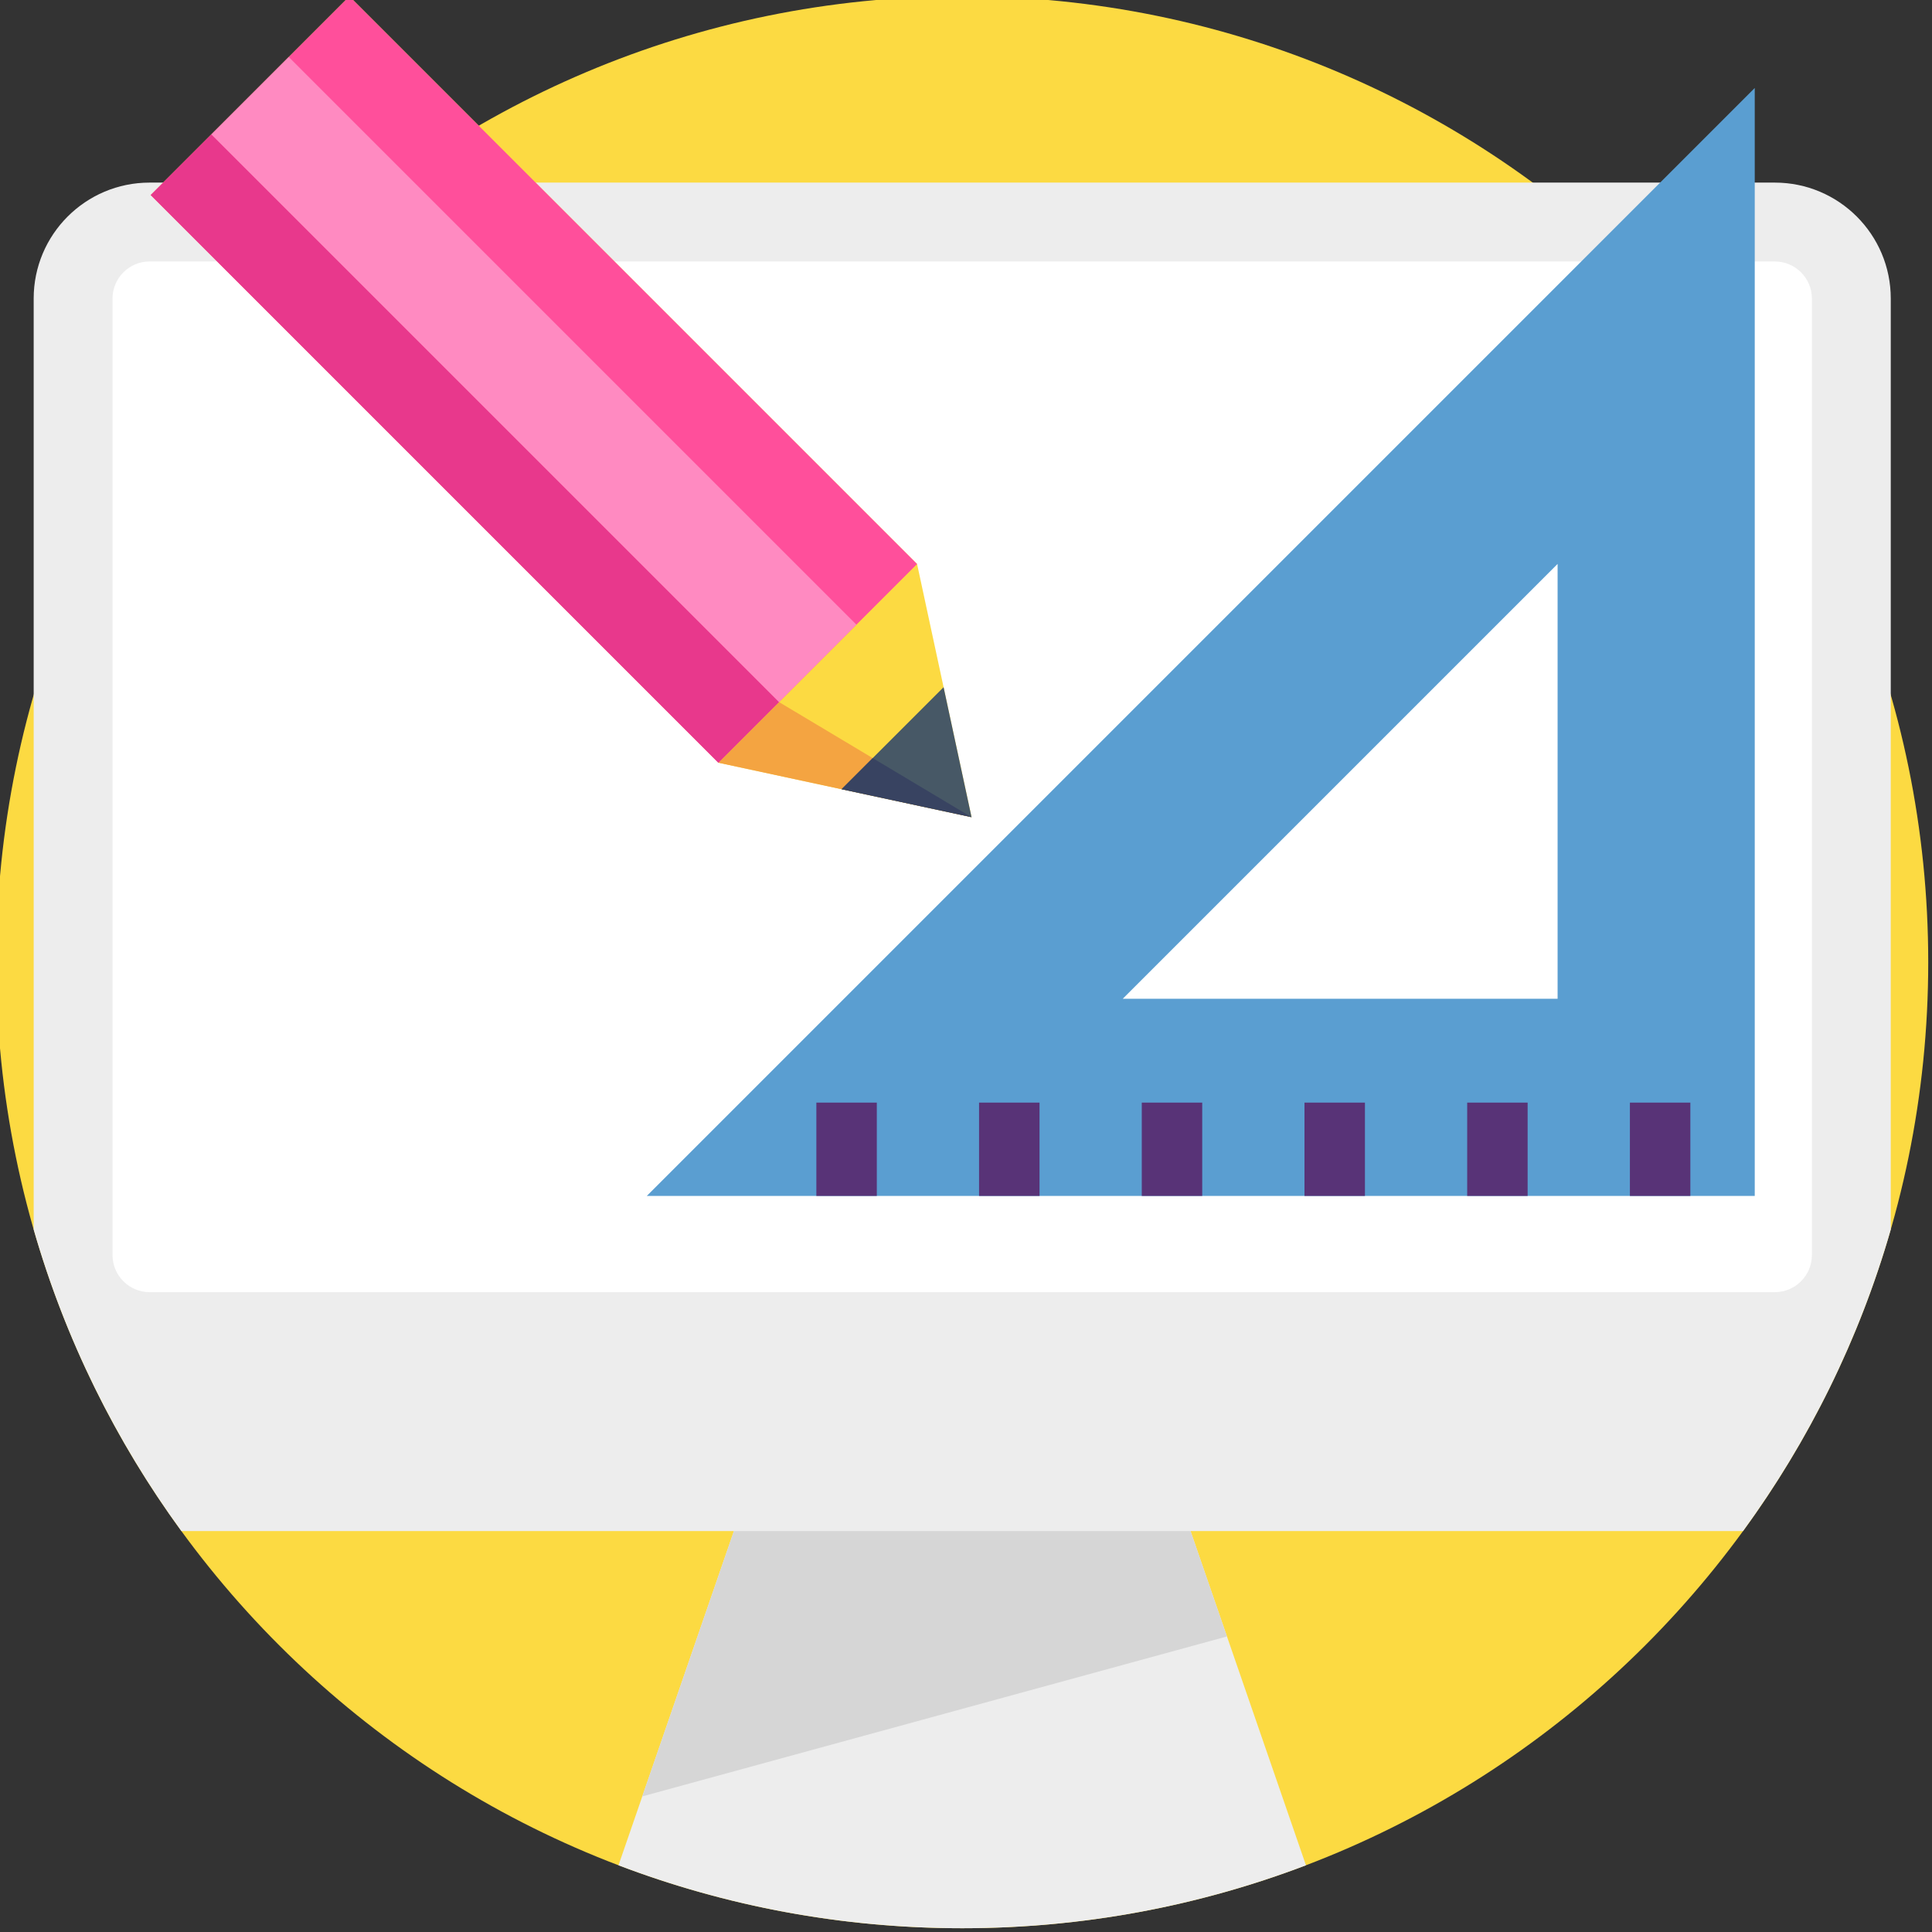<svg viewBox="1 1 512 512" xmlns="http://www.w3.org/2000/svg"><rect x="1" y="1" width="512" height="512" fill="#333333" stroke="none"/><path d="m512 256c0 141.387-114.613 256-256 256s-256-114.613-256-256 114.613-256 256-256 256 114.613 256 256zm0 0" fill="#fcda42"/><path d="m347.094 495.324c-28.305 10.773-59.004 16.676-91.094 16.676s-62.789-5.902-91.094-16.676l20.938-60.648 16.867-48.828h106.578l16.867 48.828zm0 0" fill="#ededed"/><path d="m326.156 434.676-154.949 42.387 31.504-91.215h106.578zm0 0" fill="#d6d6d6"/><path d="m502.074 80.121v246.723c-8.359 29.09-21.746 56.059-39.145 79.902h-413.859c-17.398-23.844-30.785-50.812-39.145-79.902v-246.723c0-16.969 13.75-30.73 30.723-30.73h430.695c16.969 0 30.73 13.762 30.73 30.73zm0 0" fill="#ededed"/><path d="m40.648 343.434c-5.418 0-9.828-4.41-9.828-9.828v-253.488c0-5.418 4.41-9.828 9.828-9.828h430.695c5.422 0 9.828 4.41 9.828 9.828v253.488c0 5.418-4.41 9.828-9.828 9.828zm0 0" fill="#fff"/><path d="m172.41 317.93h293.617v-293.617zm241.371-52.246h-115.242l115.242-115.238zm0 0" fill="#5a9ed1"/><path d="m93.594.031 150.445 150.445 7.023 32.637 7.414 34.457-34.457-7.414-32.637-7.027-150.438-150.441zm0 0" fill="#fcda42"/><path d="m40.941 52.688 52.652-52.652 150.441 150.437-52.656 52.656zm0 0" fill="#ff4f9b"/><path d="m258.477 217.57-51.023-30.512-16.07 16.07zm0 0" fill="#f4a441"/><path d="m40.941 52.691 16.07-16.07 150.438 150.438-16.07 16.07zm0 0" fill="#e8388c"/><path d="m124.406 62.984 103.559 103.562-20.512 20.512-150.441-150.441 20.516-20.512 34.305 34.309" fill="#ff8ac1"/><path d="m251.059 183.113 7.414 34.453-34.453-7.414zm0 0" fill="#475866"/><path d="m232.273 201.902 26.199 15.664-34.453-7.414zm0 0" fill="#384361"/><g fill="#583377"><path d="m432.941 293.203h16.02v24.727h-16.02zm0 0"/><path d="m217.344 293.203h16.02v24.727h-16.02zm0 0"/><path d="m260.461 293.203h16.023v24.727h-16.023zm0 0"/><path d="m303.582 293.203h16.02v24.727h-16.02zm0 0"/><path d="m346.699 293.203h16.023v24.727h-16.023zm0 0"/><path d="m389.82 293.203h16.02v24.727h-16.02zm0 0"/></g></svg>